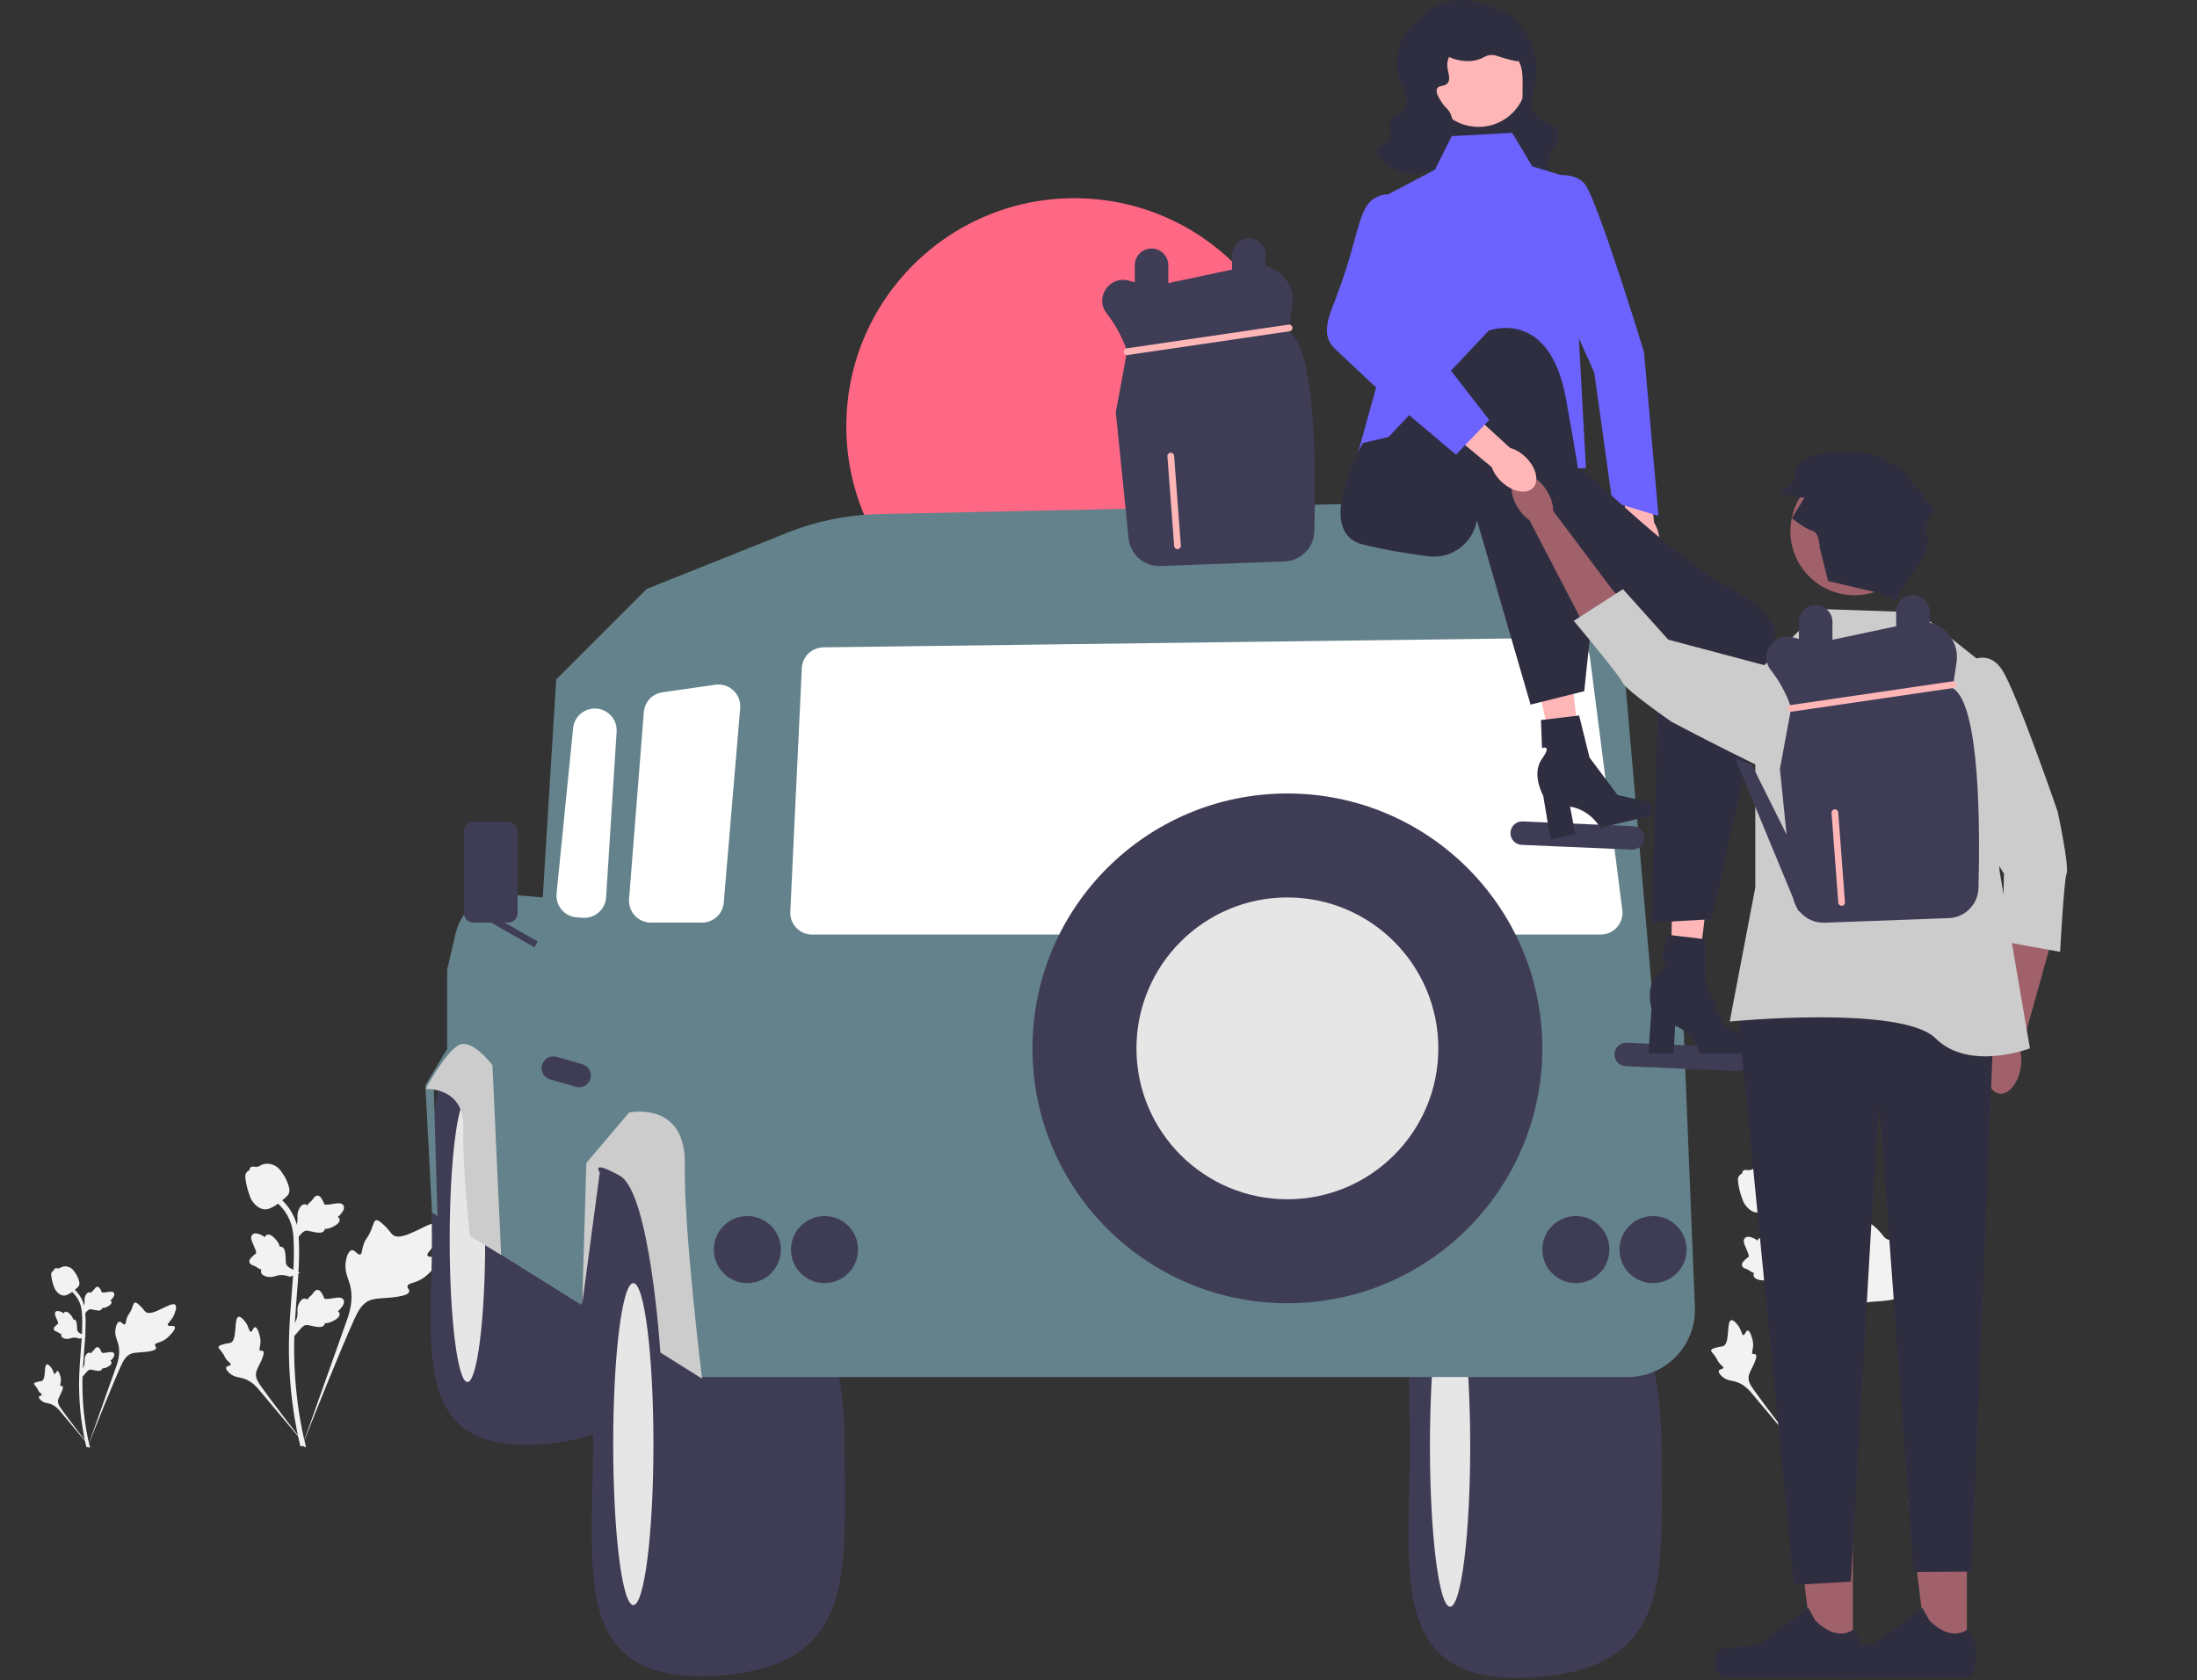 <svg width="655" height="501" viewBox="0 0 655 501" fill="none" xmlns="http://www.w3.org/2000/svg">
<rect x="0" y="0" width="655" height="501" fill="#333333" stroke="none"/>
<g clip-path="url(#clip0_60_20)">
<path d="M130.684 375.14C130.158 374.252 127.881 375.203 127.462 374.397C127.045 373.595 129.161 372.372 130.37 369.578C130.588 369.074 131.961 365.9 130.944 364.92C129.017 363.064 120.197 370.726 117.11 368.218C116.433 367.668 115.96 366.57 113.909 364.786C113.094 364.076 112.601 363.756 112.123 363.875C111.446 364.044 111.392 364.951 110.666 366.733C109.577 369.406 108.933 369.244 108.298 371.377C107.827 372.96 107.935 373.88 107.381 374.059C106.596 374.313 105.874 372.634 104.88 372.784C103.866 372.938 103.252 374.893 103.059 376.357C102.695 379.103 103.704 380.916 104.263 382.822C104.871 384.893 105.231 388.043 103.828 392.502L89.94 431.631C93.006 423.602 101.884 401.592 105.614 393.413C106.691 391.052 107.88 388.657 110.322 387.711C112.672 386.801 115.9 387.345 120.016 386.353C120.496 386.237 121.83 385.898 121.998 385.114C122.137 384.465 121.352 384.103 121.473 383.495C121.635 382.681 123.177 382.671 125.073 381.731C126.41 381.068 127.243 380.279 127.959 379.601C128.175 379.397 131.385 376.321 130.684 375.14Z" fill="#F2F2F2"/>
<path d="M76.045 395.739C75.458 395.741 75.267 397.133 74.751 397.106C74.237 397.079 74.247 395.688 73.225 394.289C73.04 394.037 71.879 392.446 71.105 392.663C69.637 393.073 70.853 399.613 68.732 400.404C68.266 400.578 67.59 400.493 66.124 400.985C65.54 401.181 65.24 401.33 65.161 401.599C65.049 401.98 65.478 402.268 66.143 403.139C67.141 404.444 66.876 404.714 67.739 405.641C68.38 406.328 68.863 406.541 68.791 406.865C68.689 407.323 67.657 407.193 67.444 407.724C67.227 408.267 68.009 409.132 68.672 409.649C69.915 410.62 71.096 410.648 72.192 410.923C73.384 411.223 75.034 411.955 76.818 413.93L92.016 432.036C88.96 428.215 80.718 417.507 77.78 413.316C76.932 412.106 76.1 410.832 76.34 409.361C76.572 407.944 77.77 406.517 78.471 404.211C78.552 403.941 78.771 403.189 78.434 402.88C78.156 402.625 77.752 402.905 77.489 402.671C77.135 402.357 77.576 401.596 77.661 400.395C77.722 399.547 77.575 398.911 77.449 398.364C77.411 398.199 76.827 395.736 76.045 395.739Z" fill="#F2F2F2"/>
<path d="M87.765 398.37L87.411 395.21L87.573 394.971C88.321 393.863 88.703 392.782 88.707 391.755C88.708 391.592 88.701 391.428 88.693 391.262C88.662 390.603 88.624 389.784 89.051 388.829C89.291 388.296 89.964 387.064 90.975 387.216C91.248 387.254 91.454 387.379 91.61 387.526C91.633 387.489 91.656 387.453 91.682 387.413C91.997 386.932 92.246 386.726 92.486 386.528C92.671 386.375 92.862 386.218 93.161 385.846C93.292 385.683 93.394 385.539 93.48 385.419C93.742 385.054 94.084 384.619 94.686 384.627C95.33 384.658 95.667 385.19 95.891 385.542C96.29 386.171 96.471 386.624 96.59 386.925C96.634 387.035 96.683 387.158 96.709 387.196C96.916 387.501 98.603 387.216 99.238 387.112C100.665 386.874 101.9 386.668 102.409 387.569C102.774 388.212 102.503 389.064 101.58 390.167C101.292 390.51 100.986 390.771 100.715 390.975C100.94 391.109 101.141 391.315 101.223 391.639C101.415 392.405 100.757 393.172 99.267 393.923C98.897 394.11 98.399 394.361 97.701 394.481C97.372 394.538 97.076 394.551 96.823 394.559C96.818 394.705 96.783 394.864 96.694 395.027C96.432 395.508 95.888 395.737 95.067 395.682C94.164 395.635 93.42 395.462 92.764 395.311C92.191 395.18 91.698 395.068 91.31 395.094C90.591 395.152 90.038 395.728 89.388 396.474L87.765 398.37Z" fill="#F2F2F2"/>
<path d="M89.407 379.558L86.441 380.702L86.168 380.606C84.907 380.163 83.764 380.068 82.769 380.324C82.611 380.365 82.455 380.414 82.296 380.463C81.667 380.66 80.884 380.905 79.852 380.734C79.276 380.637 77.913 380.299 77.804 379.282C77.772 379.009 77.84 378.778 77.942 378.59C77.901 378.577 77.86 378.563 77.815 378.549C77.27 378.366 77.008 378.177 76.755 377.995C76.561 377.855 76.36 377.71 75.924 377.516C75.733 377.43 75.568 377.368 75.43 377.315C75.011 377.154 74.504 376.934 74.358 376.349C74.224 375.719 74.654 375.257 74.938 374.952C75.445 374.406 75.837 374.117 76.098 373.925C76.193 373.855 76.3 373.775 76.33 373.741C76.573 373.463 75.869 371.904 75.608 371.316C75.015 369.996 74.503 368.853 75.245 368.133C75.775 367.617 76.667 367.663 77.968 368.276C78.373 368.467 78.703 368.697 78.97 368.907C79.042 368.656 79.191 368.409 79.483 368.248C80.175 367.868 81.084 368.31 82.188 369.56C82.463 369.871 82.832 370.289 83.125 370.934C83.263 371.237 83.352 371.52 83.423 371.763C83.566 371.731 83.728 371.724 83.909 371.769C84.44 371.9 84.8 372.369 84.955 373.177C85.138 374.062 85.16 374.826 85.18 375.498C85.199 376.086 85.216 376.592 85.34 376.96C85.578 377.64 86.275 378.03 87.161 378.469L89.407 379.558Z" fill="#F2F2F2"/>
<path d="M87.765 370.25L87.411 367.09L87.573 366.851C88.321 365.743 88.703 364.661 88.707 363.635C88.708 363.471 88.701 363.308 88.693 363.142C88.662 362.483 88.624 361.663 89.051 360.708C89.291 360.176 89.964 358.943 90.975 359.096C91.248 359.134 91.454 359.259 91.61 359.405C91.633 359.369 91.656 359.332 91.682 359.293C91.997 358.812 92.246 358.606 92.486 358.408C92.671 358.255 92.862 358.098 93.161 357.726C93.292 357.563 93.394 357.419 93.48 357.299C93.742 356.934 94.084 356.499 94.686 356.507C95.33 356.537 95.667 357.07 95.891 357.422C96.29 358.051 96.471 358.504 96.59 358.804C96.634 358.914 96.683 359.038 96.709 359.076C96.916 359.381 98.603 359.096 99.238 358.992C100.665 358.754 101.9 358.548 102.409 359.448C102.774 360.092 102.503 360.943 101.58 362.046C101.292 362.39 100.986 362.65 100.715 362.855C100.94 362.989 101.141 363.195 101.223 363.519C101.415 364.284 100.757 365.052 99.267 365.802C98.897 365.99 98.399 366.24 97.701 366.361C97.372 366.417 97.076 366.431 96.823 366.439C96.818 366.585 96.783 366.744 96.694 366.907C96.432 367.388 95.888 367.616 95.067 367.562C94.164 367.514 93.42 367.342 92.764 367.191C92.191 367.06 91.698 366.948 91.31 366.974C90.591 367.032 90.038 367.607 89.388 368.353L87.765 370.25Z" fill="#F2F2F2"/>
<path d="M90.998 431.58L90.336 431.165L89.564 431.253C89.552 431.182 89.51 431.017 89.447 430.759C89.101 429.346 88.048 425.047 87.169 418.276C86.555 413.55 86.208 408.691 86.137 403.832C86.065 398.965 86.295 395.281 86.48 392.319C86.62 390.086 86.789 387.959 86.955 385.887C87.398 380.352 87.815 375.124 87.504 369.336C87.436 368.044 87.292 365.354 85.72 362.492C84.809 360.832 83.553 359.358 81.988 358.113L82.961 356.89C84.689 358.266 86.078 359.898 87.09 361.741C88.832 364.915 88.99 367.845 89.065 369.253C89.381 375.144 88.959 380.423 88.512 386.011C88.347 388.075 88.178 390.193 88.039 392.417C87.856 395.351 87.628 399.003 87.699 403.807C87.769 408.608 88.112 413.408 88.717 418.075C89.585 424.76 90.624 428.995 90.965 430.387C91.146 431.13 91.184 431.285 90.998 431.58Z" fill="#F2F2F2"/>
<path d="M79.123 360.595C79.058 360.595 78.994 360.594 78.928 360.589C77.598 360.518 76.366 359.721 75.266 358.223C74.75 357.518 74.486 356.714 73.96 355.111C73.878 354.864 73.481 353.61 73.24 351.884C73.083 350.757 73.102 350.285 73.326 349.869C73.574 349.405 73.975 349.082 74.427 348.863C74.407 348.714 74.423 348.56 74.488 348.403C74.754 347.751 75.462 347.837 75.845 347.878C76.038 347.902 76.28 347.934 76.541 347.921C76.952 347.901 77.172 347.779 77.506 347.596C77.826 347.42 78.223 347.202 78.813 347.082C79.975 346.839 80.95 347.168 81.271 347.277C82.96 347.84 83.793 349.153 84.757 350.674C84.95 350.979 85.609 352.09 86.045 353.613C86.359 354.711 86.315 355.199 86.221 355.562C86.028 356.308 85.574 356.736 84.422 357.678C83.218 358.666 82.614 359.16 82.095 359.46C80.888 360.158 80.129 360.595 79.123 360.595Z" fill="#F2F2F2"/>
<path d="M575.685 376.14C575.158 375.252 572.881 376.203 572.463 375.397C572.045 374.595 574.161 373.372 575.37 370.578C575.588 370.074 576.961 366.9 575.945 365.92C574.017 364.064 565.197 371.726 562.11 369.218C561.433 368.668 560.96 367.57 558.91 365.786C558.094 365.076 557.601 364.756 557.124 364.875C556.446 365.044 556.393 365.951 555.666 367.733C554.577 370.406 553.933 370.244 553.299 372.377C552.828 373.96 552.935 374.88 552.381 375.059C551.596 375.313 550.874 373.634 549.88 373.784C548.866 373.938 548.253 375.893 548.059 377.357C547.695 380.103 548.704 381.916 549.263 383.822C549.871 385.893 550.231 389.043 548.828 393.502L534.94 432.631C538.006 424.602 546.884 402.592 550.614 394.413C551.691 392.052 552.88 389.657 555.322 388.711C557.672 387.801 560.901 388.345 565.016 387.353C565.497 387.237 566.831 386.898 566.998 386.114C567.137 385.465 566.353 385.103 566.473 384.495C566.635 383.681 568.178 383.671 570.074 382.731C571.41 382.068 572.243 381.279 572.96 380.601C573.176 380.397 576.385 377.321 575.685 376.14Z" fill="#F2F2F2"/>
<path d="M521.046 396.739C520.458 396.741 520.267 398.133 519.751 398.106C519.237 398.079 519.247 396.688 518.225 395.289C518.041 395.037 516.879 393.446 516.105 393.663C514.637 394.073 515.853 400.613 513.732 401.404C513.266 401.578 512.591 401.493 511.124 401.985C510.54 402.181 510.241 402.33 510.161 402.599C510.049 402.98 510.478 403.268 511.144 404.139C512.141 405.444 511.876 405.714 512.74 406.641C513.381 407.328 513.863 407.541 513.791 407.865C513.69 408.323 512.657 408.193 512.444 408.724C512.227 409.267 513.009 410.132 513.672 410.649C514.915 411.62 516.096 411.648 517.193 411.923C518.384 412.223 520.034 412.955 521.818 414.93L537.016 433.036C533.96 429.215 525.718 418.507 522.78 414.316C521.932 413.106 521.1 411.832 521.34 410.361C521.572 408.944 522.77 407.517 523.471 405.211C523.553 404.941 523.771 404.189 523.434 403.88C523.156 403.625 522.752 403.905 522.489 403.671C522.135 403.357 522.576 402.596 522.661 401.395C522.722 400.547 522.575 399.911 522.449 399.364C522.411 399.199 521.828 396.736 521.046 396.739Z" fill="#F2F2F2"/>
<path d="M532.766 399.37L532.412 396.21L532.573 395.971C533.322 394.863 533.703 393.782 533.708 392.755C533.708 392.592 533.701 392.428 533.693 392.262C533.663 391.603 533.624 390.784 534.052 389.829C534.291 389.296 534.964 388.064 535.975 388.216C536.248 388.254 536.454 388.379 536.61 388.526C536.633 388.489 536.657 388.453 536.682 388.413C536.997 387.932 537.246 387.726 537.487 387.528C537.671 387.375 537.862 387.218 538.161 386.846C538.292 386.683 538.394 386.539 538.481 386.419C538.742 386.054 539.084 385.619 539.687 385.627C540.33 385.658 540.668 386.19 540.891 386.542C541.29 387.171 541.471 387.624 541.591 387.925C541.634 388.035 541.684 388.158 541.709 388.196C541.916 388.501 543.603 388.216 544.238 388.112C545.666 387.874 546.9 387.668 547.409 388.569C547.774 389.212 547.503 390.064 546.58 391.167C546.292 391.51 545.987 391.771 545.715 391.975C545.94 392.109 546.141 392.315 546.223 392.639C546.415 393.405 545.757 394.172 544.267 394.923C543.897 395.11 543.399 395.361 542.701 395.481C542.372 395.538 542.076 395.551 541.823 395.559C541.818 395.705 541.784 395.864 541.694 396.027C541.433 396.508 540.888 396.737 540.067 396.682C539.164 396.635 538.42 396.462 537.764 396.311C537.191 396.18 536.698 396.068 536.31 396.094C535.592 396.152 535.038 396.728 534.388 397.474L532.766 399.37Z" fill="#F2F2F2"/>
<path d="M534.408 380.558L531.441 381.702L531.168 381.606C529.907 381.163 528.764 381.068 527.77 381.324C527.612 381.365 527.456 381.414 527.297 381.463C526.667 381.66 525.884 381.905 524.852 381.734C524.276 381.637 522.913 381.299 522.804 380.282C522.772 380.009 522.841 379.778 522.943 379.59C522.902 379.577 522.86 379.563 522.816 379.549C522.271 379.366 522.008 379.177 521.755 378.995C521.561 378.855 521.361 378.71 520.925 378.516C520.734 378.43 520.569 378.368 520.431 378.315C520.011 378.154 519.504 377.934 519.359 377.349C519.225 376.719 519.654 376.257 519.939 375.952C520.445 375.406 520.838 375.117 521.098 374.925C521.193 374.855 521.3 374.775 521.331 374.741C521.573 374.463 520.87 372.904 520.608 372.316C520.016 370.996 519.503 369.853 520.245 369.133C520.775 368.617 521.667 368.663 522.969 369.276C523.374 369.467 523.703 369.697 523.97 369.907C524.043 369.656 524.191 369.409 524.483 369.248C525.175 368.868 526.085 369.31 527.188 370.56C527.464 370.871 527.832 371.289 528.126 371.934C528.264 372.237 528.352 372.52 528.424 372.763C528.567 372.731 528.729 372.724 528.91 372.769C529.441 372.9 529.8 373.369 529.955 374.177C530.139 375.062 530.161 375.826 530.181 376.498C530.199 377.086 530.217 377.592 530.34 377.96C530.578 378.64 531.275 379.03 532.162 379.469L534.408 380.558Z" fill="#F2F2F2"/>
<path d="M532.766 371.25L532.412 368.09L532.573 367.851C533.322 366.743 533.703 365.661 533.708 364.635C533.708 364.471 533.701 364.308 533.693 364.142C533.663 363.483 533.624 362.663 534.052 361.708C534.291 361.176 534.964 359.943 535.975 360.096C536.248 360.134 536.454 360.259 536.61 360.405C536.633 360.369 536.657 360.332 536.682 360.293C536.997 359.812 537.246 359.606 537.487 359.408C537.671 359.255 537.862 359.098 538.161 358.726C538.292 358.563 538.394 358.419 538.481 358.299C538.742 357.934 539.084 357.499 539.687 357.507C540.33 357.537 540.668 358.07 540.891 358.422C541.29 359.051 541.471 359.504 541.591 359.804C541.634 359.914 541.684 360.038 541.709 360.076C541.916 360.381 543.603 360.096 544.238 359.992C545.666 359.754 546.9 359.548 547.409 360.448C547.774 361.092 547.503 361.943 546.58 363.046C546.292 363.39 545.987 363.65 545.715 363.855C545.94 363.989 546.141 364.195 546.223 364.519C546.415 365.284 545.757 366.052 544.267 366.802C543.897 366.99 543.399 367.24 542.701 367.361C542.372 367.417 542.076 367.431 541.823 367.439C541.818 367.585 541.784 367.744 541.694 367.907C541.433 368.388 540.888 368.616 540.067 368.562C539.164 368.514 538.42 368.342 537.764 368.191C537.191 368.06 536.698 367.948 536.31 367.974C535.592 368.032 535.038 368.607 534.388 369.353L532.766 371.25Z" fill="#F2F2F2"/>
<path d="M535.998 432.58L535.336 432.165L534.564 432.253C534.552 432.182 534.51 432.017 534.447 431.759C534.101 430.346 533.048 426.047 532.169 419.276C531.556 414.55 531.208 409.691 531.137 404.832C531.065 399.965 531.295 396.281 531.48 393.319C531.62 391.086 531.789 388.959 531.955 386.887C532.398 381.352 532.815 376.124 532.504 370.336C532.436 369.044 532.292 366.354 530.72 363.492C529.809 361.832 528.553 360.358 526.988 359.113L527.961 357.89C529.689 359.266 531.078 360.898 532.09 362.741C533.833 365.915 533.99 368.845 534.065 370.253C534.381 376.144 533.959 381.423 533.512 387.011C533.347 389.075 533.178 391.193 533.039 393.417C532.856 396.351 532.628 400.003 532.699 404.807C532.769 409.608 533.112 414.408 533.717 419.075C534.585 425.76 535.624 429.995 535.965 431.387C536.146 432.13 536.184 432.285 535.998 432.58Z" fill="#F2F2F2"/>
<path d="M524.123 361.595C524.059 361.595 523.994 361.594 523.928 361.589C522.598 361.518 521.366 360.721 520.266 359.223C519.75 358.518 519.486 357.714 518.96 356.111C518.878 355.864 518.482 354.61 518.241 352.884C518.083 351.757 518.103 351.285 518.326 350.869C518.574 350.405 518.975 350.082 519.427 349.863C519.407 349.714 519.423 349.56 519.488 349.403C519.754 348.751 520.462 348.837 520.845 348.878C521.039 348.902 521.281 348.934 521.541 348.921C521.952 348.901 522.172 348.779 522.506 348.596C522.826 348.42 523.223 348.202 523.813 348.082C524.976 347.839 525.95 348.168 526.271 348.277C527.96 348.84 528.793 350.153 529.758 351.674C529.95 351.979 530.61 353.09 531.045 354.613C531.36 355.711 531.315 356.199 531.221 356.562C531.028 357.308 530.575 357.736 529.422 358.678C528.218 359.666 527.614 360.16 527.095 360.46C525.888 361.158 525.13 361.595 524.123 361.595Z" fill="#F2F2F2"/>
<path d="M320.315 195.1C357.871 195.1 388.315 164.656 388.315 127.1C388.315 89.545 357.871 59.1 320.315 59.1C282.76 59.1 252.315 89.545 252.315 127.1C252.315 164.656 282.76 195.1 320.315 195.1Z" fill="#FF6884"/>
<path d="M495.315 431.1C495.315 469.208 499.315 497.1 457.815 500.1C413.252 503.322 420.315 469.208 420.315 431.1C420.315 392.993 414.315 355.1 457.815 362.1C478.263 365.391 495.315 392.993 495.315 431.1Z" fill="#3F3D56"/>
<path d="M432.315 479.1C435.629 479.1 438.315 457.61 438.315 431.1C438.315 404.591 435.629 383.1 432.315 383.1C429.002 383.1 426.315 404.591 426.315 431.1C426.315 457.61 429.002 479.1 432.315 479.1Z" fill="#E6E6E6"/>
<path d="M194.953 369.734C194.953 403.363 198.483 427.978 161.86 430.625C122.534 433.468 128.767 403.363 128.767 369.734C128.767 336.105 123.472 302.665 161.86 308.843C179.905 311.746 194.953 336.105 194.953 369.734Z" fill="#3F3D56"/>
<path d="M139.357 412.093C142.281 412.093 144.652 393.128 144.652 369.734C144.652 346.34 142.281 327.375 139.357 327.375C136.433 327.375 134.062 346.34 134.062 369.734C134.062 393.128 136.433 412.093 139.357 412.093Z" fill="#E6E6E6"/>
<path d="M251.815 430.6C251.815 468.708 255.815 496.6 214.315 499.6C169.752 502.822 176.815 468.708 176.815 430.6C176.815 392.493 170.815 354.6 214.315 361.6C234.763 364.891 251.815 392.493 251.815 430.6Z" fill="#3F3D56"/>
<path d="M188.815 478.6C192.129 478.6 194.815 457.11 194.815 430.6C194.815 404.091 192.129 382.6 188.815 382.6C185.502 382.6 182.815 404.091 182.815 430.6C182.815 457.11 185.502 478.6 188.815 478.6Z" fill="#E6E6E6"/>
<path d="M133.315 289.1V312.754L126.815 323.6L128.815 361.6L130.433 362.6L129.315 324.1C140.708 319.859 144.434 327.672 143.315 343.1L141.315 369.1L173.315 389.1L177.315 348.1L192.315 341.1L208.815 410.6H485.264C496.659 410.6 505.766 401.118 505.304 389.731L501.815 303.6L492.402 294.187L483.682 193.322C481.507 168.169 460.178 149.024 434.937 149.568L262.003 153.295C252.621 153.497 243.352 155.386 234.639 158.871L192.815 175.6L165.819 202.597L161.815 267.6L151.608 266.713C144.265 266.074 137.569 270.927 135.889 278.103L133.315 289.1Z" fill="#64828B"/>
<path d="M222.815 382.6C228.338 382.6 232.815 378.123 232.815 372.6C232.815 367.078 228.338 362.6 222.815 362.6C217.293 362.6 212.815 367.078 212.815 372.6C212.815 378.123 217.293 382.6 222.815 382.6Z" fill="#3F3D56"/>
<path d="M245.815 382.6C251.338 382.6 255.815 378.123 255.815 372.6C255.815 367.078 251.338 362.6 245.815 362.6C240.293 362.6 235.815 367.078 235.815 372.6C235.815 378.123 240.293 382.6 245.815 382.6Z" fill="#3F3D56"/>
<path d="M469.815 382.6C475.338 382.6 479.815 378.123 479.815 372.6C479.815 367.078 475.338 362.6 469.815 362.6C464.293 362.6 459.815 367.078 459.815 372.6C459.815 378.123 464.293 382.6 469.815 382.6Z" fill="#3F3D56"/>
<path d="M492.815 382.6C498.338 382.6 502.815 378.123 502.815 372.6C502.815 367.078 498.338 362.6 492.815 362.6C487.293 362.6 482.815 367.078 482.815 372.6C482.815 378.123 487.293 382.6 492.815 382.6Z" fill="#3F3D56"/>
<path d="M477.21 278.672H242.116C240.319 278.672 238.646 277.956 237.405 276.655C236.165 275.354 235.529 273.649 235.613 271.854L239.048 199.229C239.211 195.796 242.03 193.071 245.467 193.027L467.451 190.17C470.729 190.139 473.571 192.569 473.992 195.851L483.667 271.334C483.905 273.188 483.333 275.058 482.097 276.462C480.862 277.866 479.08 278.672 477.21 278.672Z" fill="white"/>
<path d="M209.292 275.1H194.038C192.228 275.1 190.486 274.339 189.258 273.01C188.029 271.681 187.406 269.884 187.548 268.079L191.939 212.358C192.18 209.299 194.47 206.858 197.508 206.425L213.27 204.173C215.244 203.892 217.209 204.515 218.66 205.884C220.11 207.254 220.846 209.179 220.678 211.166L215.779 269.139C215.492 272.537 212.703 275.1 209.292 275.1Z" fill="white"/>
<path d="M174.213 273.684C174.055 273.684 173.896 273.679 173.738 273.668L171.947 273.54C170.178 273.413 168.574 272.597 167.431 271.24C166.288 269.883 165.757 268.164 165.933 266.398L170.86 217.125C171.152 214.208 173.375 211.834 176.268 211.351C178.239 211.02 180.22 211.602 181.702 212.942C183.184 214.28 183.961 216.191 183.835 218.184L180.698 267.587C180.587 269.332 179.801 270.927 178.484 272.077C177.287 273.123 175.786 273.684 174.213 273.684Z" fill="white"/>
<path d="M149.409 374.214L146.815 317.6C146.815 317.6 140.815 309.6 136.815 311.6C132.815 313.6 126.874 324.723 126.874 324.723C126.874 324.723 138.468 323.963 138.142 336.282C137.815 348.6 140.128 368.53 140.128 368.53L149.409 374.214Z" fill="#CCCCCC"/>
<path d="M173.559 389.006L174.815 346.77L187.536 331.746C187.536 331.746 204.536 328.073 204.176 347.337C203.815 366.6 209.315 411.1 209.315 411.1L196.884 403.293C196.884 403.293 193.815 355.6 184.815 350.6C175.815 345.6 178.815 349.6 178.815 349.6L173.559 389.006Z" fill="#CCCCCC"/>
<path d="M160.311 280.732L150.456 275.1H151.532C153.069 275.1 154.315 273.854 154.315 272.317V247.884C154.315 246.347 153.069 245.1 151.532 245.1H141.099C139.561 245.1 138.315 246.347 138.315 247.884V272.317C138.315 273.854 139.561 275.1 141.099 275.1H146.425L159.319 282.469L160.311 280.732Z" fill="#3F3D56"/>
<path d="M173.627 317.342L165.938 315.131C164.081 314.597 162.142 315.67 161.607 317.528C161.073 319.385 162.146 321.324 164.004 321.859L171.692 324.07C173.55 324.604 175.489 323.531 176.023 321.673C176.557 319.815 175.485 317.876 173.627 317.342Z" fill="#3F3D56"/>
<path d="M486.844 246.35L453.97 244.931C452.039 244.848 450.406 246.346 450.322 248.277C450.239 250.208 451.737 251.841 453.668 251.925L486.542 253.344C488.474 253.427 490.107 251.929 490.19 249.998C490.273 248.067 488.776 246.434 486.844 246.35Z" fill="#3F3D56"/>
<path d="M517.844 312.35L484.97 310.931C483.039 310.848 481.406 312.346 481.322 314.277C481.239 316.208 482.737 317.841 484.668 317.925L517.542 319.344C519.474 319.427 521.107 317.929 521.19 315.998C521.274 314.067 519.776 312.434 517.844 312.35Z" fill="#3F3D56"/>
<path d="M383.815 388.6C425.789 388.6 459.815 354.574 459.815 312.6C459.815 270.627 425.789 236.6 383.815 236.6C341.842 236.6 307.815 270.627 307.815 312.6C307.815 354.574 341.842 388.6 383.815 388.6Z" fill="#3F3D56"/>
<path d="M383.815 357.6C408.668 357.6 428.815 337.453 428.815 312.6C428.815 287.748 408.668 267.6 383.815 267.6C358.963 267.6 338.815 287.748 338.815 312.6C338.815 337.453 358.963 357.6 383.815 357.6Z" fill="#E6E6E6"/>
<path d="M484.507 161.667C484.889 166.104 487.488 169.502 490.312 169.258C493.135 169.014 495.113 165.221 494.73 160.783C494.601 159.008 494.049 157.29 493.12 155.772L491.262 136.996L482.469 138.055L485.234 156.453C484.579 158.108 484.329 159.896 484.507 161.667Z" fill="#FFB6B6"/>
<path d="M459.059 52.975C459.059 52.975 468.76 50.242 472.49 54.869C476.219 59.495 490.129 104.932 490.129 104.932L494.448 153.834L480.676 149.666L475.315 111.1L466.315 91.1L459.059 52.975Z" fill="#6C63FF"/>
<path d="M455.891 23.558H426.323V51.596H455.891V23.558Z" fill="#2F2E41"/>
<path d="M440.795 37.843C448.757 37.843 455.211 31.388 455.211 23.426C455.211 15.464 448.757 9.009 440.795 9.009C432.832 9.009 426.378 15.464 426.378 23.426C426.378 31.388 432.832 37.843 440.795 37.843Z" fill="#FFB6B6"/>
<path d="M433.97 0.107C424.756 1.534 425.195 4.957 422.245 6.735C417.047 9.866 414.996 18.908 417.741 24.875C418.475 26.47 420.021 28.645 419.271 30.993C418.695 32.795 417.034 33.859 416.722 34.051C414.169 35.628 415.836 33.753 414.683 35.071C413.409 36.526 415.382 38.582 414.173 41.189C413.101 43.499 410.891 43.304 410.604 44.757C410.11 47.259 415.783 52.29 421.82 51.894C427.195 51.542 431.188 46.998 432.525 42.718C433.421 39.851 433.807 34.92 431.506 32.522C431.183 32.186 430.301 31.372 429.467 29.973C428.807 28.867 427.938 27.41 428.447 26.405C428.989 25.334 430.527 25.897 431.506 24.875C432.834 23.489 431.256 21.148 431.506 18.758C431.929 14.711 437.663 9.844 443.741 10.601C450.636 11.46 453.165 18.958 453.427 19.777C453.969 21.476 453.958 23.119 453.937 26.405C453.906 31.12 453.886 34.076 452.407 37.11C450.28 41.474 447.57 41.003 446.8 44.247C445.598 49.306 451.251 54.386 451.897 54.953C456.691 59.155 463.931 60.419 465.152 58.522C466.252 56.812 461.423 54.152 461.584 48.836C461.722 44.228 465.451 42.824 464.642 39.659C463.752 36.176 459.002 36.971 456.995 33.032C455.122 29.355 458.574 27.316 458.015 19.777C457.897 18.183 457.396 13.606 454.446 9.072C453.147 7.074 451.826 5.042 449.349 3.974C446.576 2.777 438.844 -0.647 433.97 0.107Z" fill="#2F2E41"/>
<path d="M427.853 12.852C428.227 16.009 432.967 17.556 434.99 17.95C435.847 18.117 438.741 18.681 441.617 17.44C442.68 16.982 443.067 16.567 444.166 16.421C445.654 16.223 446.403 16.789 448.754 17.44C451.369 18.165 452.676 18.528 453.342 17.95C454.432 17.006 453.595 13.918 452.323 11.833C449.971 7.976 445.665 6.782 443.656 6.225C441.362 5.589 436.706 4.297 432.441 6.735C431.871 7.061 427.473 9.645 427.853 12.852Z" fill="#2F2E41"/>
<path d="M498.028 296.498L505.387 296.672L509.488 263.615L498.629 263.358L498.028 296.498Z" fill="#FFB6B6"/>
<path d="M523.273 311.85C523.273 313.093 522.391 314.1 521.303 314.1H506.698C506.698 314.1 505.26 308.323 499.4 305.837L498.996 314.1H491.461L492.374 300.813C492.374 300.813 490.359 293.703 494.545 290.069C498.73 286.435 495.34 286.941 495.34 286.941L496.987 278.717L508.372 280.056L508.456 292.966L513.981 305.781L522.085 309.784C522.806 310.14 523.273 310.952 523.273 311.85Z" fill="#2F2E41"/>
<path d="M464.574 231.751L471.77 230.202L468.041 197.1L457.422 199.386L464.574 231.751Z" fill="#FFB6B6"/>
<path d="M492.705 240.785C492.995 241.994 492.373 243.179 491.315 243.433L477.113 246.843C477.113 246.843 474.367 241.561 468.088 240.511L469.624 248.641L462.298 250.4L460.083 237.266C460.083 237.266 456.464 230.824 459.686 226.313C462.908 221.802 459.729 223.086 459.729 223.086L459.41 214.704L470.793 213.348L473.889 225.882L482.253 237.053L491.067 239.053C491.852 239.232 492.496 239.912 492.705 240.785Z" fill="#2F2E41"/>
<path d="M450.816 39.6L432.816 40.6L427.816 50.6L408.816 60.6L411.816 109.911L404.96 134.714L405.816 141.6L472.816 139.6L468.816 65.6L469.816 53.6L456.816 49.6L450.816 39.6Z" fill="#6C63FF"/>
<path d="M406.315 132.1C406.315 132.1 391.315 158.604 406.315 162.352C412.988 164.02 420.057 165.143 425.848 165.877C432.783 166.755 439.166 161.995 440.315 155.1L456.315 210.1L472.315 206.1L475.315 177.471L494.756 196.911L492.315 275.1L510.315 274.1L529.315 189.1C529.315 189.1 530.315 183.1 515.315 175.1C500.315 167.1 473.315 141.1 473.315 141.1L427.315 127.1L406.315 132.1Z" fill="#2F2E41"/>
<path d="M437.815 149.6L411.815 132.6L443.815 98.6C443.815 98.6 461.815 91.6 466.815 118.6C471.815 145.6 474.815 169.6 474.815 169.6L437.815 149.6Z" fill="#2F2E41"/>
<path d="M384.17 98.849L385.31 91.1C386.14 85.454 382.395 80.526 377.315 79.313V76.1C377.315 73.339 375.077 71.1 372.315 71.1C369.554 71.1 367.315 73.339 367.315 76.1V80.385L348.315 84.416V79.1C348.315 76.339 346.077 74.1 343.315 74.1C340.554 74.1 338.315 76.339 338.315 79.1V84.152L336.427 83.659C330.786 82.188 326.33 88.66 329.838 93.316C329.883 93.376 329.929 93.436 329.976 93.496C334.66 99.518 335.998 104.87 335.998 104.87L332.652 122.935L336.463 160.493C336.954 165.333 341.12 168.96 345.982 168.78L382.975 167.41C387.833 167.23 391.723 163.313 391.855 158.453C392.326 141.142 392.381 103.467 384.17 98.849Z" fill="#3F3D56"/>
<path d="M351.051 163.745C350.532 163.745 350.094 163.345 350.055 162.819L348.047 136.057C348.006 135.506 348.419 135.026 348.97 134.985C349.516 134.942 350 135.356 350.041 135.907L352.049 162.67C352.09 163.221 351.677 163.701 351.126 163.742C351.101 163.744 351.076 163.745 351.051 163.745Z" fill="#FFB6B6"/>
<path d="M335.996 105.87C335.508 105.87 335.081 105.513 335.008 105.015C334.928 104.469 335.306 103.961 335.852 103.881L384.182 96.798C384.728 96.719 385.236 97.096 385.316 97.642C385.396 98.189 385.018 98.697 384.472 98.777L336.143 105.86C336.093 105.867 336.044 105.87 335.996 105.87Z" fill="#FFB6B6"/>
<path d="M52.097 395.616C51.76 395.048 50.302 395.657 50.034 395.141C49.767 394.627 51.122 393.845 51.895 392.056C52.035 391.734 52.914 389.702 52.263 389.075C51.029 387.886 45.384 392.791 43.408 391.186C42.974 390.834 42.671 390.131 41.359 388.989C40.837 388.535 40.521 388.33 40.216 388.406C39.782 388.514 39.748 389.094 39.283 390.235C38.586 391.946 38.173 391.843 37.767 393.208C37.466 394.221 37.535 394.81 37.18 394.925C36.678 395.087 36.216 394.013 35.579 394.109C34.93 394.207 34.537 395.458 34.413 396.395C34.181 398.154 34.826 399.314 35.184 400.534C35.573 401.86 35.804 403.876 34.906 406.73L26.016 431.777C27.979 426.637 33.661 412.549 36.049 407.313C36.739 405.802 37.5 404.269 39.062 403.664C40.567 403.081 42.633 403.429 45.268 402.794C45.575 402.72 46.429 402.503 46.537 402.001C46.626 401.586 46.123 401.354 46.2 400.965C46.304 400.443 47.291 400.437 48.505 399.835C49.361 399.411 49.894 398.906 50.352 398.472C50.491 398.342 52.545 396.373 52.097 395.616Z" fill="#F2F2F2"/>
<path d="M17.122 408.802C16.746 408.804 16.624 409.695 16.293 409.677C15.964 409.66 15.971 408.77 15.316 407.874C15.198 407.712 14.455 406.695 13.959 406.833C13.02 407.096 13.798 411.282 12.44 411.788C12.142 411.9 11.71 411.845 10.771 412.16C10.397 412.285 10.205 412.381 10.155 412.553C10.083 412.797 10.358 412.981 10.783 413.539C11.422 414.374 11.252 414.547 11.805 415.14C12.215 415.581 12.524 415.717 12.478 415.924C12.413 416.217 11.752 416.134 11.616 416.474C11.477 416.821 11.978 417.375 12.402 417.706C13.198 418.328 13.953 418.345 14.655 418.522C15.418 418.713 16.474 419.182 17.616 420.446L27.345 432.036C25.388 429.59 20.113 422.736 18.232 420.053C17.689 419.279 17.157 418.463 17.311 417.521C17.459 416.615 18.226 415.701 18.674 414.225C18.727 414.053 18.866 413.571 18.651 413.373C18.473 413.21 18.214 413.389 18.046 413.239C17.819 413.038 18.101 412.552 18.156 411.782C18.195 411.24 18.101 410.833 18.02 410.482C17.996 410.377 17.622 408.8 17.122 408.802Z" fill="#F2F2F2"/>
<path d="M24.624 410.486L24.397 408.464L24.501 408.31C24.98 407.601 25.224 406.909 25.227 406.252C25.227 406.147 25.222 406.043 25.218 405.936C25.198 405.515 25.174 404.99 25.447 404.379C25.6 404.038 26.031 403.249 26.678 403.347C26.853 403.371 26.985 403.451 27.085 403.545L27.131 403.473C27.332 403.165 27.492 403.033 27.646 402.906C27.764 402.808 27.886 402.708 28.077 402.47C28.161 402.365 28.227 402.273 28.282 402.196C28.45 401.963 28.668 401.684 29.054 401.689C29.466 401.709 29.682 402.05 29.825 402.275C30.08 402.678 30.196 402.968 30.273 403.16C30.3 403.23 30.332 403.309 30.348 403.334C30.481 403.529 31.561 403.347 31.968 403.28C32.881 403.128 33.672 402.996 33.997 403.572C34.231 403.984 34.057 404.529 33.467 405.235C33.282 405.455 33.087 405.622 32.913 405.753C33.057 405.839 33.186 405.971 33.238 406.178C33.361 406.668 32.94 407.159 31.986 407.64C31.749 407.76 31.43 407.92 30.984 407.997C30.773 408.033 30.584 408.042 30.422 408.047C30.418 408.141 30.396 408.242 30.339 408.347C30.172 408.654 29.823 408.801 29.298 408.766C28.72 408.735 28.243 408.625 27.823 408.528C27.457 408.444 27.141 408.373 26.893 408.39C26.433 408.427 26.078 408.795 25.662 409.272L24.624 410.486Z" fill="#F2F2F2"/>
<path d="M25.675 398.444L23.776 399.177L23.601 399.115C22.794 398.832 22.062 398.771 21.426 398.935C21.325 398.961 21.225 398.992 21.123 399.024C20.72 399.15 20.219 399.307 19.558 399.197C19.19 399.135 18.317 398.919 18.247 398.268C18.227 398.093 18.271 397.945 18.336 397.825L18.255 397.799C17.906 397.682 17.738 397.561 17.576 397.444C17.451 397.354 17.323 397.262 17.044 397.137C16.922 397.082 16.816 397.042 16.728 397.009C16.46 396.906 16.135 396.765 16.042 396.39C15.956 395.987 16.231 395.692 16.413 395.496C16.737 395.147 16.989 394.961 17.155 394.839C17.216 394.794 17.285 394.743 17.304 394.721C17.459 394.543 17.009 393.545 16.841 393.169C16.462 392.324 16.134 391.592 16.609 391.131C16.948 390.801 17.52 390.83 18.352 391.223C18.612 391.345 18.823 391.492 18.994 391.627C19.04 391.466 19.135 391.308 19.322 391.205C19.765 390.961 20.347 391.244 21.054 392.045C21.23 392.244 21.466 392.511 21.654 392.924C21.742 393.118 21.799 393.299 21.844 393.455C21.936 393.434 22.04 393.43 22.155 393.459C22.495 393.543 22.725 393.843 22.825 394.36C22.942 394.927 22.956 395.415 22.969 395.846C22.981 396.222 22.992 396.546 23.071 396.781C23.224 397.217 23.67 397.466 24.237 397.748L25.675 398.444Z" fill="#F2F2F2"/>
<path d="M24.624 392.486L24.397 390.464L24.501 390.31C24.98 389.601 25.224 388.909 25.227 388.252C25.227 388.147 25.222 388.043 25.218 387.936C25.198 387.515 25.174 386.99 25.447 386.379C25.6 386.038 26.031 385.249 26.678 385.347C26.853 385.371 26.985 385.451 27.085 385.545L27.131 385.473C27.332 385.165 27.492 385.033 27.646 384.906C27.764 384.808 27.886 384.708 28.077 384.47C28.161 384.365 28.227 384.273 28.282 384.196C28.45 383.963 28.668 383.684 29.054 383.689C29.466 383.709 29.682 384.05 29.825 384.275C30.08 384.678 30.196 384.968 30.273 385.16C30.3 385.23 30.332 385.309 30.348 385.334C30.481 385.529 31.561 385.347 31.968 385.28C32.881 385.128 33.672 384.996 33.997 385.572C34.231 385.984 34.057 386.529 33.467 387.235C33.282 387.455 33.087 387.622 32.913 387.753C33.057 387.839 33.186 387.971 33.238 388.178C33.361 388.668 32.94 389.159 31.986 389.64C31.749 389.76 31.43 389.92 30.984 389.997C30.773 390.033 30.584 390.042 30.422 390.047C30.418 390.141 30.396 390.242 30.339 390.347C30.172 390.654 29.823 390.801 29.298 390.766C28.72 390.735 28.243 390.625 27.823 390.528C27.457 390.444 27.141 390.373 26.893 390.39C26.433 390.427 26.078 390.795 25.662 391.272L24.624 392.486Z" fill="#F2F2F2"/>
<path d="M26.693 431.744L26.269 431.478L25.775 431.535C25.767 431.489 25.741 431.384 25.7 431.219C25.479 430.314 24.804 427.562 24.242 423.228C23.849 420.203 23.627 417.093 23.581 413.982C23.535 410.867 23.683 408.509 23.801 406.613C23.89 405.183 23.999 403.822 24.105 402.496C24.388 398.953 24.655 395.606 24.457 391.901C24.413 391.074 24.321 389.352 23.315 387.52C22.731 386.458 21.927 385.515 20.925 384.718L21.549 383.934C22.654 384.815 23.544 385.86 24.192 387.04C25.307 389.071 25.407 390.947 25.456 391.849C25.658 395.619 25.388 398.998 25.102 402.575C24.996 403.896 24.888 405.252 24.799 406.676C24.682 408.554 24.536 410.891 24.581 413.967C24.626 417.04 24.846 420.112 25.233 423.099C25.789 427.379 26.453 430.09 26.672 430.98C26.788 431.456 26.812 431.556 26.693 431.744Z" fill="#F2F2F2"/>
<path d="M19.092 386.307C19.051 386.307 19.009 386.306 18.967 386.303C18.116 386.257 17.327 385.747 16.623 384.788C16.293 384.337 16.124 383.822 15.787 382.796C15.735 382.638 15.481 381.835 15.326 380.73C15.225 380.009 15.238 379.707 15.381 379.44C15.54 379.143 15.797 378.936 16.086 378.797C16.073 378.701 16.083 378.602 16.125 378.502C16.295 378.085 16.748 378.14 16.993 378.166C17.117 378.182 17.272 378.202 17.439 378.193C17.702 378.181 17.843 378.102 18.057 377.985C18.262 377.873 18.516 377.733 18.893 377.656C19.637 377.501 20.261 377.712 20.467 377.781C21.548 378.141 22.081 378.982 22.698 379.956C22.822 380.151 23.244 380.862 23.523 381.837C23.724 382.54 23.696 382.852 23.635 383.085C23.512 383.562 23.221 383.836 22.484 384.439C21.713 385.071 21.326 385.388 20.994 385.58C20.221 386.026 19.736 386.307 19.092 386.307Z" fill="#F2F2F2"/>
<path d="M611.308 281.689L611.767 245.955L598.05 242.181L598.465 281.694L595.309 310.892L595.391 310.923C594.068 312.253 592.994 314.377 592.537 316.887C591.703 321.467 593.232 325.582 595.952 326.077C598.671 326.572 601.552 323.261 602.386 318.68C602.728 316.8 602.667 315.003 602.294 313.498L602.416 313.544L611.308 281.689Z" fill="#A0616A"/>
<path d="M586.361 197.69C586.361 197.69 592.586 192.929 596.98 199.887C601.374 206.844 613.458 241.998 613.458 241.998C613.458 241.998 616.953 258.11 616.121 260.49C615.289 262.87 614.191 283.819 614.191 283.819L597.022 280.705L597.437 260.49L581.077 234.376L586.361 197.69Z" fill="#CCCCCC"/>
<path d="M471.376 184.712L495.436 211.136L508.035 204.529L480.757 175.94L463.13 152.45L463.049 152.484C463.108 150.608 462.442 148.324 461.062 146.178C458.545 142.261 454.619 140.298 452.293 141.793C449.968 143.288 450.124 147.675 452.642 151.591C453.675 153.199 454.946 154.47 456.246 155.315L456.126 155.365L471.376 184.712Z" fill="#A0616A"/>
<path d="M548.326 229.059C548.326 229.059 547.027 236.787 539.066 234.703C531.105 232.619 498.276 215.182 498.276 215.182C498.276 215.182 484.723 205.795 483.706 203.487C482.689 201.18 469.19 185.123 469.19 185.123L483.861 175.677L497.359 190.732L527.141 198.645L548.326 229.059Z" fill="#CCCCCC"/>
<path d="M552.885 177.489C563.438 177.489 571.993 168.934 571.993 158.381C571.993 147.828 563.438 139.273 552.885 139.273C542.332 139.273 533.777 147.828 533.777 158.381C533.777 168.934 542.332 177.489 552.885 177.489Z" fill="#A0616A"/>
<path d="M586.404 493.115L574.545 493.114L568.904 447.371L586.407 447.373L586.404 493.115Z" fill="#A0616A"/>
<path d="M545.774 492.846C545.404 493.468 545.209 495.476 545.209 496.199C545.209 498.422 547.011 500.224 549.234 500.224H585.961C587.477 500.224 588.707 498.994 588.707 497.478V495.949C588.707 495.949 590.524 491.353 586.783 485.689C586.783 485.689 582.134 490.124 575.187 483.177L573.139 479.466L558.31 490.311L550.091 491.323C548.293 491.544 546.699 491.289 545.774 492.846Z" fill="#2F2E41"/>
<path d="M552.404 493.115L540.545 493.114L534.904 447.371L552.407 447.373L552.404 493.115Z" fill="#A0616A"/>
<path d="M511.774 492.846C511.404 493.468 511.209 495.476 511.209 496.199C511.209 498.422 513.012 500.224 515.235 500.224H551.961C553.477 500.224 554.707 498.994 554.707 497.478V495.949C554.707 495.949 556.524 491.353 552.783 485.689C552.783 485.689 548.134 490.124 541.187 483.177L539.139 479.466L524.31 490.311L516.091 491.323C514.293 491.544 512.699 491.289 511.774 492.846Z" fill="#2F2E41"/>
<path d="M594.815 294.6L517.815 298.6L534.815 472.6L551.815 471.6L557.815 366.6L560.315 329.1L570.512 468.723L587.815 468.6L594.815 294.6Z" fill="#2F2E41"/>
<path d="M572.005 182.6L542.842 181.6L523.315 201.018V264.628L515.69 304.6C515.69 304.6 566.976 299.6 577.033 309.6C587.089 319.6 605.19 312.6 605.19 312.6L596.139 259.715L592.117 198.6L572.005 182.6Z" fill="#CCCCCC"/>
<path d="M561.296 177.101L545.041 173.26L542.533 163.405C542.533 163.405 542.472 158.759 540.279 158.241C538.086 157.723 534.217 154.494 534.217 154.494L537.965 148.432C537.965 148.432 528.933 147.456 531.644 145.781C534.356 144.106 534.748 144.86 535.133 140.816C535.93 132.447 561.536 133.669 563.525 138.26C563.525 138.26 566.815 139.038 568.49 141.749C570.165 144.46 571.003 145.816 572.099 146.075C573.196 146.334 573.775 148.787 573.775 148.787C573.775 148.787 577.643 152.016 576.287 152.854C574.932 153.691 573.895 158.078 573.895 158.078C573.895 158.078 577.505 162.404 569.431 172.075L565.129 178.995L561.296 177.101Z" fill="#2F2E41"/>
<path d="M582.17 205.202L583.31 197.454C584.14 191.807 580.395 186.879 575.315 185.666V182.454C575.315 179.693 573.077 177.454 570.315 177.454C567.554 177.454 565.315 179.693 565.315 182.454V186.739L546.315 190.769V185.454C546.315 182.693 544.077 180.454 541.315 180.454C538.554 180.454 536.315 182.693 536.315 185.454V190.506L534.427 190.013C528.786 188.541 524.33 195.013 527.838 199.669C527.883 199.729 527.929 199.789 527.976 199.85C532.66 205.871 533.998 211.224 533.998 211.224L530.652 229.288L534.463 266.846C534.954 271.687 539.12 275.314 543.982 275.134L580.975 273.764C585.833 273.584 589.723 269.666 589.855 264.806C590.326 247.496 590.381 209.82 582.17 205.202Z" fill="#3F3D56"/>
<path d="M549.051 270.098C548.532 270.098 548.094 269.698 548.055 269.173L546.047 242.41C546.006 241.859 546.419 241.379 546.97 241.338C547.516 241.295 548 241.71 548.041 242.261L550.049 269.023C550.09 269.574 549.677 270.054 549.126 270.095C549.101 270.097 549.076 270.098 549.051 270.098Z" fill="#FFB6B6"/>
<path d="M533.996 212.224C533.508 212.224 533.081 211.866 533.008 211.369C532.928 210.823 533.306 210.315 533.852 210.235L582.182 203.152C582.728 203.073 583.236 203.45 583.316 203.996C583.396 204.542 583.018 205.05 582.472 205.13L534.143 212.213C534.093 212.221 534.044 212.224 533.996 212.224Z" fill="#FFB6B6"/>
<path d="M536.202 271.699L517.315 226.1L522.315 228.1L542.429 268.502L536.202 271.699Z" fill="#3F3D56"/>
<path d="M447.676 143.671C450.919 146.722 455.122 147.521 457.063 145.457C459.005 143.393 457.949 139.247 454.704 136.195C453.425 134.958 451.868 134.046 450.163 133.534L436.259 120.78L430.413 127.433L444.741 139.3C445.356 140.97 446.362 142.469 447.676 143.671Z" fill="#FFB6B6"/>
<path d="M435.776 77.592C435.776 77.592 418.823 56.474 412.315 58.1C404.315 60.1 406.315 68.1 398.04 89.497C395.967 94.855 393.791 100.048 397.974 103.987L409.505 114.848L434.089 135.576L443.979 125.223L424.331 99.886L435.776 77.592Z" fill="#6C63FF"/>
</g>
<defs>
<clipPath id="clip0_60_20">
<rect width="654.04" height="501.005" fill="white"/>
</clipPath>
</defs>
</svg>
